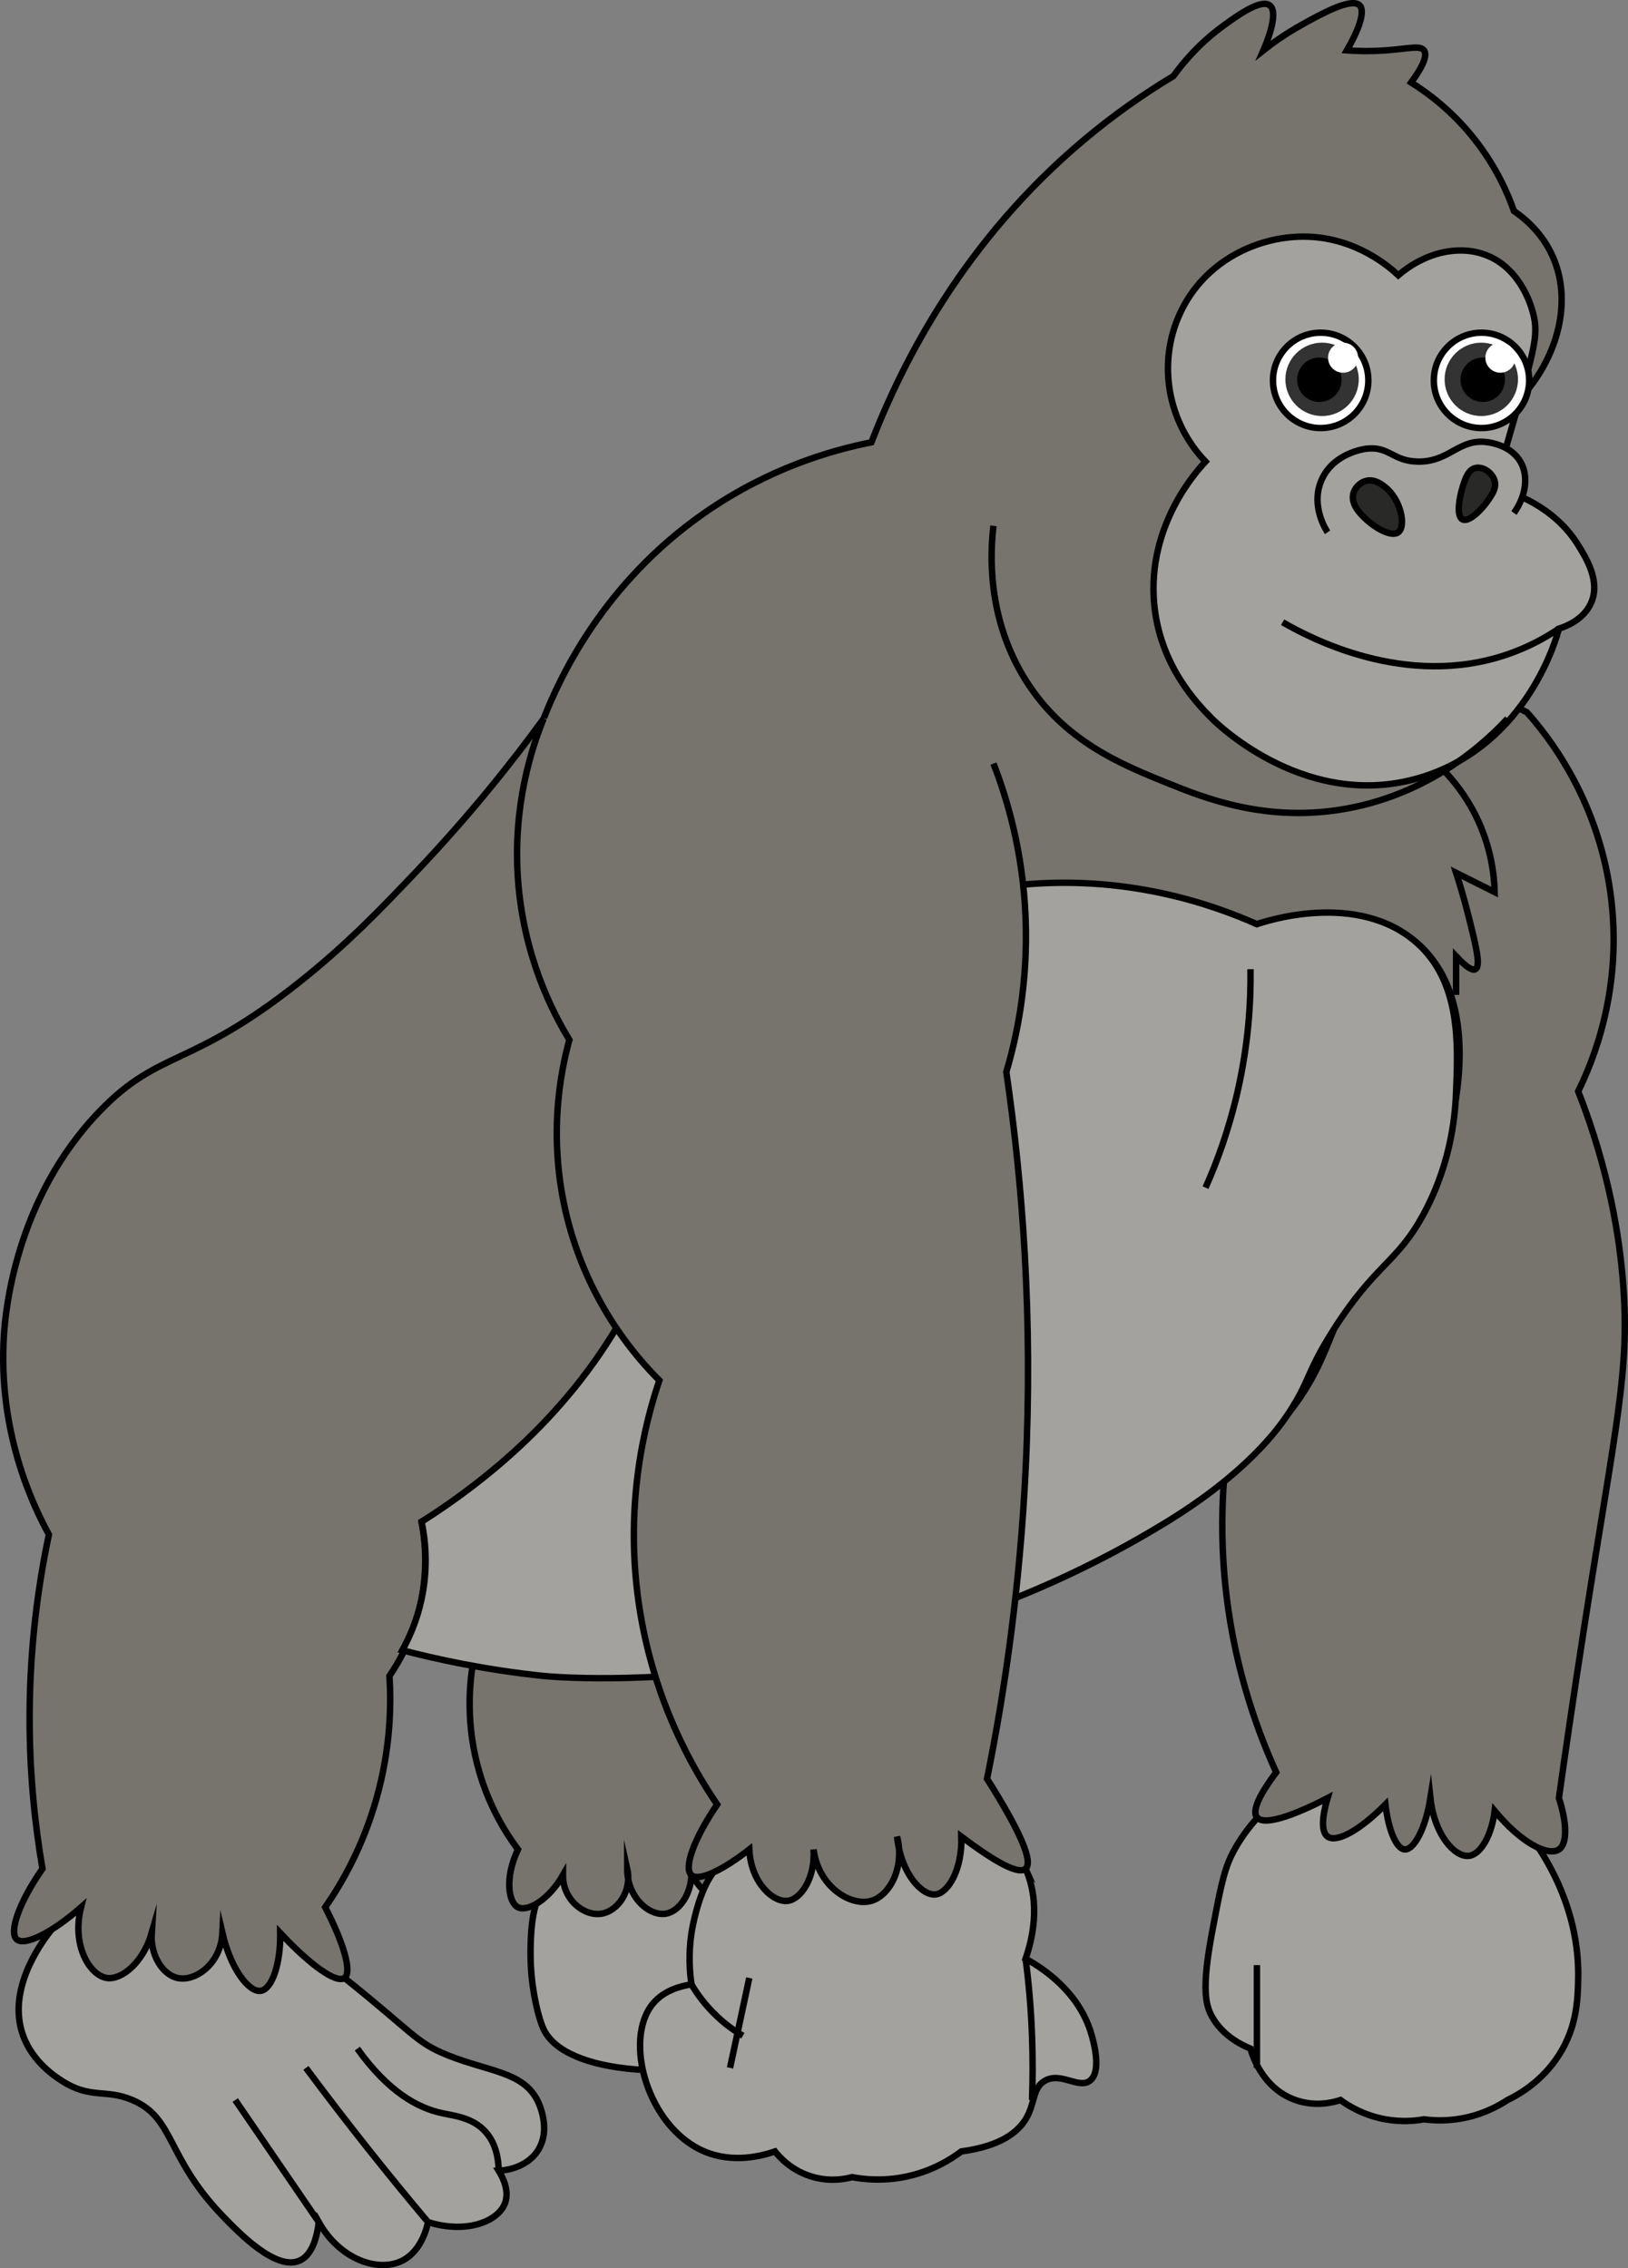 <?xml version="1.0" encoding="UTF-8"?>
<svg id="Layer_2" data-name="Layer 2" xmlns="http://www.w3.org/2000/svg" viewBox="0 0 253.36 353.02">
  <rect x="0" y="0" width="253.36" height="353.02" fill="#808080" stroke="none"/>
  <defs>
    <style>
      .cls-1 {
        fill: none;
      }

      .cls-1, .cls-2, .cls-3, .cls-4, .cls-5 {
        stroke: #000;
        stroke-miterlimit: 10;
      }

      .cls-6, .cls-2 {
        fill: #fff;
      }

      .cls-3 {
        fill: #a4a29e;
      }

      .cls-7 {
        fill: #333;
      }

      .cls-4 {
        fill: #76746d;
      }

      .cls-5 {
        fill: #292928;
      }
    </style>
  </defs>
  <g id="Layer_1-2" data-name="Layer 1">
    <g>
      <path class="cls-3" d="M83.61,295.84c-1.3,3.15-1.03,9.42-1,10,.21,4.36,1.24,8.4,2,10,3.27,6.87,20.75,8.75,42,3,2.14-3.25,9.09-14.57,5-23-7.16-14.76-43.47-10.94-48,0Z"/>
      <path class="cls-4" d="M73.61,258.84c-.57,3.44-1.14,9.7,1,17,1.6,5.45,4.12,9.48,6,12-2.09,4.37-1.5,8.26,0,9,1.46.73,4.75-1.07,7-5-.02,3.85,3.3,6.44,6,6,2.53-.41,4.78-3.52,4-7,0,4.58,3.51,7.41,6,7,1.99-.33,3.87-2.81,4-6,1.69,2.5,3.47,4.31,5,4,3.87-.78,3.99-14.64,4-16,.06-6.92.11-13.46-3-18-5.74-8.38-22.3-10.1-40-3Z"/>
      <path class="cls-3" d="M7.61,300.84c-1.27,1.71-6.6,8.91-4,16,1.5,4.1,4.99,6.35,6,7,4.49,2.9,6.83,1.22,11,3,6.58,2.8,5.2,8.85,14,18,2.47,2.57,8.3,8.63,12,7,2.01-.88,2.73-3.74,3-6,3.26,5.81,9.26,7.89,13,6,2.97-1.5,3.82-5.14,4-6,5.95,1.86,10.95-.07,12-3,.65-1.82-.28-3.83-1-5,.52-.02,4.09-.22,6-3,2.33-3.4.16-7.69,0-8-2.34-4.45-7.58-4.41-14-7-4.93-1.99-5.24-3.4-16-12-14.05-11.24-21.2-16.86-27-17-11.16-.28-18.69,9.58-19,10Z"/>
      <path class="cls-3" d="M159.61,290.84c2.44,5.52.96,11.23,0,14,2.93,1.62,7.94,5.04,10,11,.18.53,2.15,6.38,0,8-1.74,1.31-4.51-1.42-7,0-1.97,1.12-1.47,3.52-3,6-1.2,1.94-3.78,4.16-10,5-1.58,1.19-4.65,3.18-9,4-3.37.64-6.21.34-8,0-1.04.28-3.3.74-6,0-3.41-.93-5.36-3.19-6-4-2.06.71-6.54,1.89-11,0-8.81-3.73-12.68-17.36-8-23,1.73-2.08,4.34-2.75,6-3-.28-1.9-.49-4.69,0-8,0,0,.55-3.74,2-7,2.88-6.48,12.38-12.93,23-14,7.66-.77,22.42.61,27,11Z"/>
      <path class="cls-3" d="M239.61,287.84c2.36,3.66,6.16,10.82,6,20-.06,3.31-.19,7.61-3,12-2.58,4.02-6.1,6.08-8,7-1.56,1.02-4.31,2.51-8,3-1.96.26-3.67.18-5,0-1.38.25-3.5.45-6,0-3.35-.6-5.74-2.08-7-3-1.02.34-3.83,1.12-7,0-5.36-1.89-6.87-7.5-7-8-1.69-.7-4.41-2.14-6-5-.95-1.71-1.65-4.22,0-13,1.19-6.34,1.79-9.5,3-12,3.55-7.29,12.39-14.89,24-15,9.91-.09,19.13,5.29,24,14Z"/>
      <path class="cls-4" d="M237.61,60.84c5.26-6.44,6.91-14.55,4-21-1.59-3.53-4.18-5.75-6-7-.98-2.81-2.76-6.84-6-11-3.53-4.53-7.38-7.36-10-9,2.36-3.21,2.4-4.46,2-5-.61-.83-2.39-.25-6,0-2.55.18-4.64.1-6,0,3.19-5.57,2.24-6.76,2-7-1.3-1.29-6.07,1.37-9,3-2.67,1.49-4.7,2.97-6,4,.25-.57,2.54-5.8,1-7-1.35-1.05-4.96,1.53-7,3-3.78,2.71-6.35,5.71-8,8-4.51,2.71-9.25,6-14,10-18.57,15.63-28.09,34.34-33,47-6.18,1.22-15.98,4.02-26,11-15.79,11-22.54,25.69-25,32-4.68,6.44-11.29,14.84-20,24-5.25,5.52-10.48,11.02-18,17-16.97,13.49-21.7,10.41-31,20C2.22,186.65.81,204.61.61,207.84c-.94,14.9,4.38,26.2,7,31-1.61,7.59-2.95,17.07-3,28-.04,9.16.84,17.26,2,24-3.7,5.3-5.24,9.91-4,11,1.22,1.07,5.45-.99,10-5-1.49,5.94,1.36,10.59,4,11,2.33.36,5.68-2.42,7-7-.23,3.56,1.75,6.49,4,7,2.76.63,6.76-2.18,7-7,1.35,5.79,4.21,9.3,6,9,1.69-.28,3.07-4.08,3-9,4.62,4.96,8.74,7.91,10,7,1.23-.89-.16-5.5-3-11,2.5-3.61,5.85-9.33,8-17,2.2-7.82,2.28-14.58,2-19,1.55-2.27,3.92-6.36,5-12,.98-5.11.5-9.39,0-12,4.17-2.16,10.54-5.92,17-12,27.49-25.86,16.76-56.14,41-75,13.93-10.84,31.4-11.68,38-12,15.4-.74,27.48,3.28,34,6,2.15-.64,16.21-4.65,25,3,9.89,8.6,6.55,26.25,3,35-4.34,10.71-9.9,10.34-16,25-1.46,3.52-2.98,7.95-7,13-3.51,4.41-7.32,7.27-10,9-.45,4.9-.59,10.64,0,17,1.17,12.66,4.77,22.88,8,30-1.5,1.98-4.04,5.68-3,7,1.51,1.93,9.72-2.33,11-3-.37,1.23-1.4,5,0,6,1.41,1.01,5.01-.97,9-5,.45,3.93,1.69,6.92,3,7,1.4.09,3.22-3.12,4-8,.63,5.83,3.85,9.26,6,9,1.84-.22,3.54-3.21,4-7,4.09,4.97,8.32,7.13,10,6,1.42-.96,1.17-4.41,0-8,.83-5.93,2.19-15.38,4-27,4.89-31.31,7.03-39.53,6-53-.55-7.13-2.12-17.54-7-30,2.07-4.19,7.14-15.82,5-31-2.09-14.85-9.87-24.5-13-28-15.52-7.28-22.4-23.21-18-35,4.06-10.88,16.34-14.53,18-15Z"/>
      <path class="cls-3" d="M62.61,256.84c5.15,1.34,12.72,3.03,22,4,0,0,49.59,5.14,97-24,12.57-7.73,17.39-14.55,19-17,3.29-5.02,2.73-6.32,7-13,6.54-10.24,9.84-10.26,14-18,4.49-8.35,4.89-16.18,5-19,.29-7.26.74-16.93-6-23-9.37-8.43-24.22-3.28-25-3-6.39-2.85-20.29-8.01-38-6-5.44.62-27.68,3.14-42,20-11.84,13.94-7.13,24.59-17,44-8.55,16.81-21.74,27.83-33,35,.54,2.58,1.09,6.89,0,12-.72,3.4-1.95,6.1-3,8Z"/>
      <path class="cls-4" d="M84.61,111.84c-1.86,4.56-4.82,13.51-4,25,.86,12.02,5.42,20.76,8,25-1.31,4.74-3.66,15.76,0,29,3.47,12.54,10.53,20.53,14,24-2.18,6.44-5.67,19.62-3,36,2.33,14.25,8.27,24.53,12,30-3.65,5.38-5.25,9.89-4,11,1.17,1.03,4.95-.83,9-4,.25,5.2,3.75,8.31,6,8,2.07-.28,4.29-3.61,4-8,.76,5.86,5.83,8.93,9,8,2.83-.83,5.22-5.15,4-10,.59,5.77,3.89,9.25,6,9,2-.24,4.16-3.96,4-9,5.64,4.25,8.98,5.92,10,5,1.21-1.08-.79-5.75-6-14,2.81-13.85,5.12-29.98,6-48,1.16-23.8-.48-44.79-3-62,1.62-5.45,3.4-13.79,3-24-.41-10.38-2.92-18.66-5-24"/>
      <path class="cls-3" d="M234.61,68.84c4.06-14.11,4.91-16.48,4-20-.23-.9-1.74-6.75-7-9-4.32-1.85-9.73-.65-14,3-1.47-1.37-6.5-5.72-14-6-7.61-.28-16.2,3.68-20,12-3.51,7.68-1.92,16.83,4,23-1.34,1.42-9.05,9.86-8,22,.83,9.62,6.66,15.65,9,18,.99.99,15.17,14.74,33,9,16.28-5.24,20.74-21.95,21-23,.97-.31,3.82-1.34,5-4,1.49-3.35-.72-6.93-2-9-3.75-6.07-10.23-8.26-13-9,.41-1.45,1.12-3.93,2-7Z"/>
      <path class="cls-1" d="M234.61,111.84c-3.09,3.34-11.53,11.53-25,14-12.48,2.28-22.18-1.65-28-4-7.14-2.89-16.05-6.5-22-16-6.15-9.82-5.47-20.1-5-24"/>
      <path class="cls-1" d="M159.61,304.84c.48,3.68.84,7.69,1,12,.13,3.54.12,6.88,0,10"/>
      <path class="cls-1" d="M107.61,308.84c.83,1.41,2.1,3.22,4,5,1.42,1.34,2.83,2.31,4,3"/>
      <path class="cls-1" d="M195.61,321.84v-16"/>
      <path class="cls-1" d="M77.61,337.84c-.03-1.77-.38-4.15-2-6-2.03-2.32-4.97-2.54-7-3-3.46-.78-8.08-3.11-13-10"/>
      <path class="cls-1" d="M66.61,345.84c-2.98-3.54-5.98-7.21-9-11-3.49-4.39-6.82-8.73-10-13"/>
      <path class="cls-1" d="M49.61,345.84c-4.33-6.33-8.67-12.67-13-19"/>
      <path class="cls-1" d="M194.61,150.84c.07,5.1-.32,11.62-2,19-1.35,5.94-3.2,10.98-5,15"/>
      <path class="cls-3" d="M206.61,82.84c-.21-.3-2.65-4.01-1-8,1.77-4.28,6.63-4.95,7-5,3.58-.44,4.1,1.91,8,2,5.01.11,6.41-3.72,11-3,.57.09,3.56.56,5,3,1.3,2.22.89,5.34-1,8"/>
      <path class="cls-5" d="M217.61,82.84c-1.09.83-3.69-.77-5-2-.77-.72-2.43-2.28-2-4,.23-.91,1.02-1.76,2-2,1.35-.34,2.5.6,3,1,2.4,1.94,3.25,6.04,2,7Z"/>
      <path class="cls-5" d="M227.61,80.84c-1.04-.53-.46-3.54,0-5,.44-1.39.87-2.73,2-3,1.19-.28,2.66.74,3,2,.29,1.09-.34,2.03-1,3-.96,1.42-2.99,3.51-4,3Z"/>
      <path class="cls-1" d="M242.61,97.84c-2.28,1.54-4.94,2.95-8,4-15.81,5.44-30.87-2.61-35-5"/>
      <path class="cls-1" d="M224.61,119.84c1.52,1.55,3.42,3.86,5,7,2.45,4.86,2.93,9.36,3,12l-6-3c.54,1.68,1.27,4.08,2,7,1.1,4.4,1.87,7.54,1,8-.37.2-1.16-.03-3-2v6"/>
      <path class="cls-2" d="M116.61,307.84c-1,4.67-2,9.33-3,14"/>
      <circle class="cls-2" cx="205.53" cy="59.2" r="7.42"/>
      <circle class="cls-2" cx="230.56" cy="59.2" r="7.42"/>
      <circle class="cls-7" cx="205.75" cy="59.04" r="5.71"/>
      <circle class="cls-7" cx="230.53" cy="59.04" r="5.71"/>
      <circle cx="205.33" cy="59.1" r="3.46"/>
      <circle cx="230.76" cy="59.1" r="3.46"/>
      <circle class="cls-6" cx="209.02" cy="55.67" r="2.34"/>
      <circle class="cls-6" cx="233.5" cy="55.67" r="2.34"/>
    </g>
  </g>
</svg>